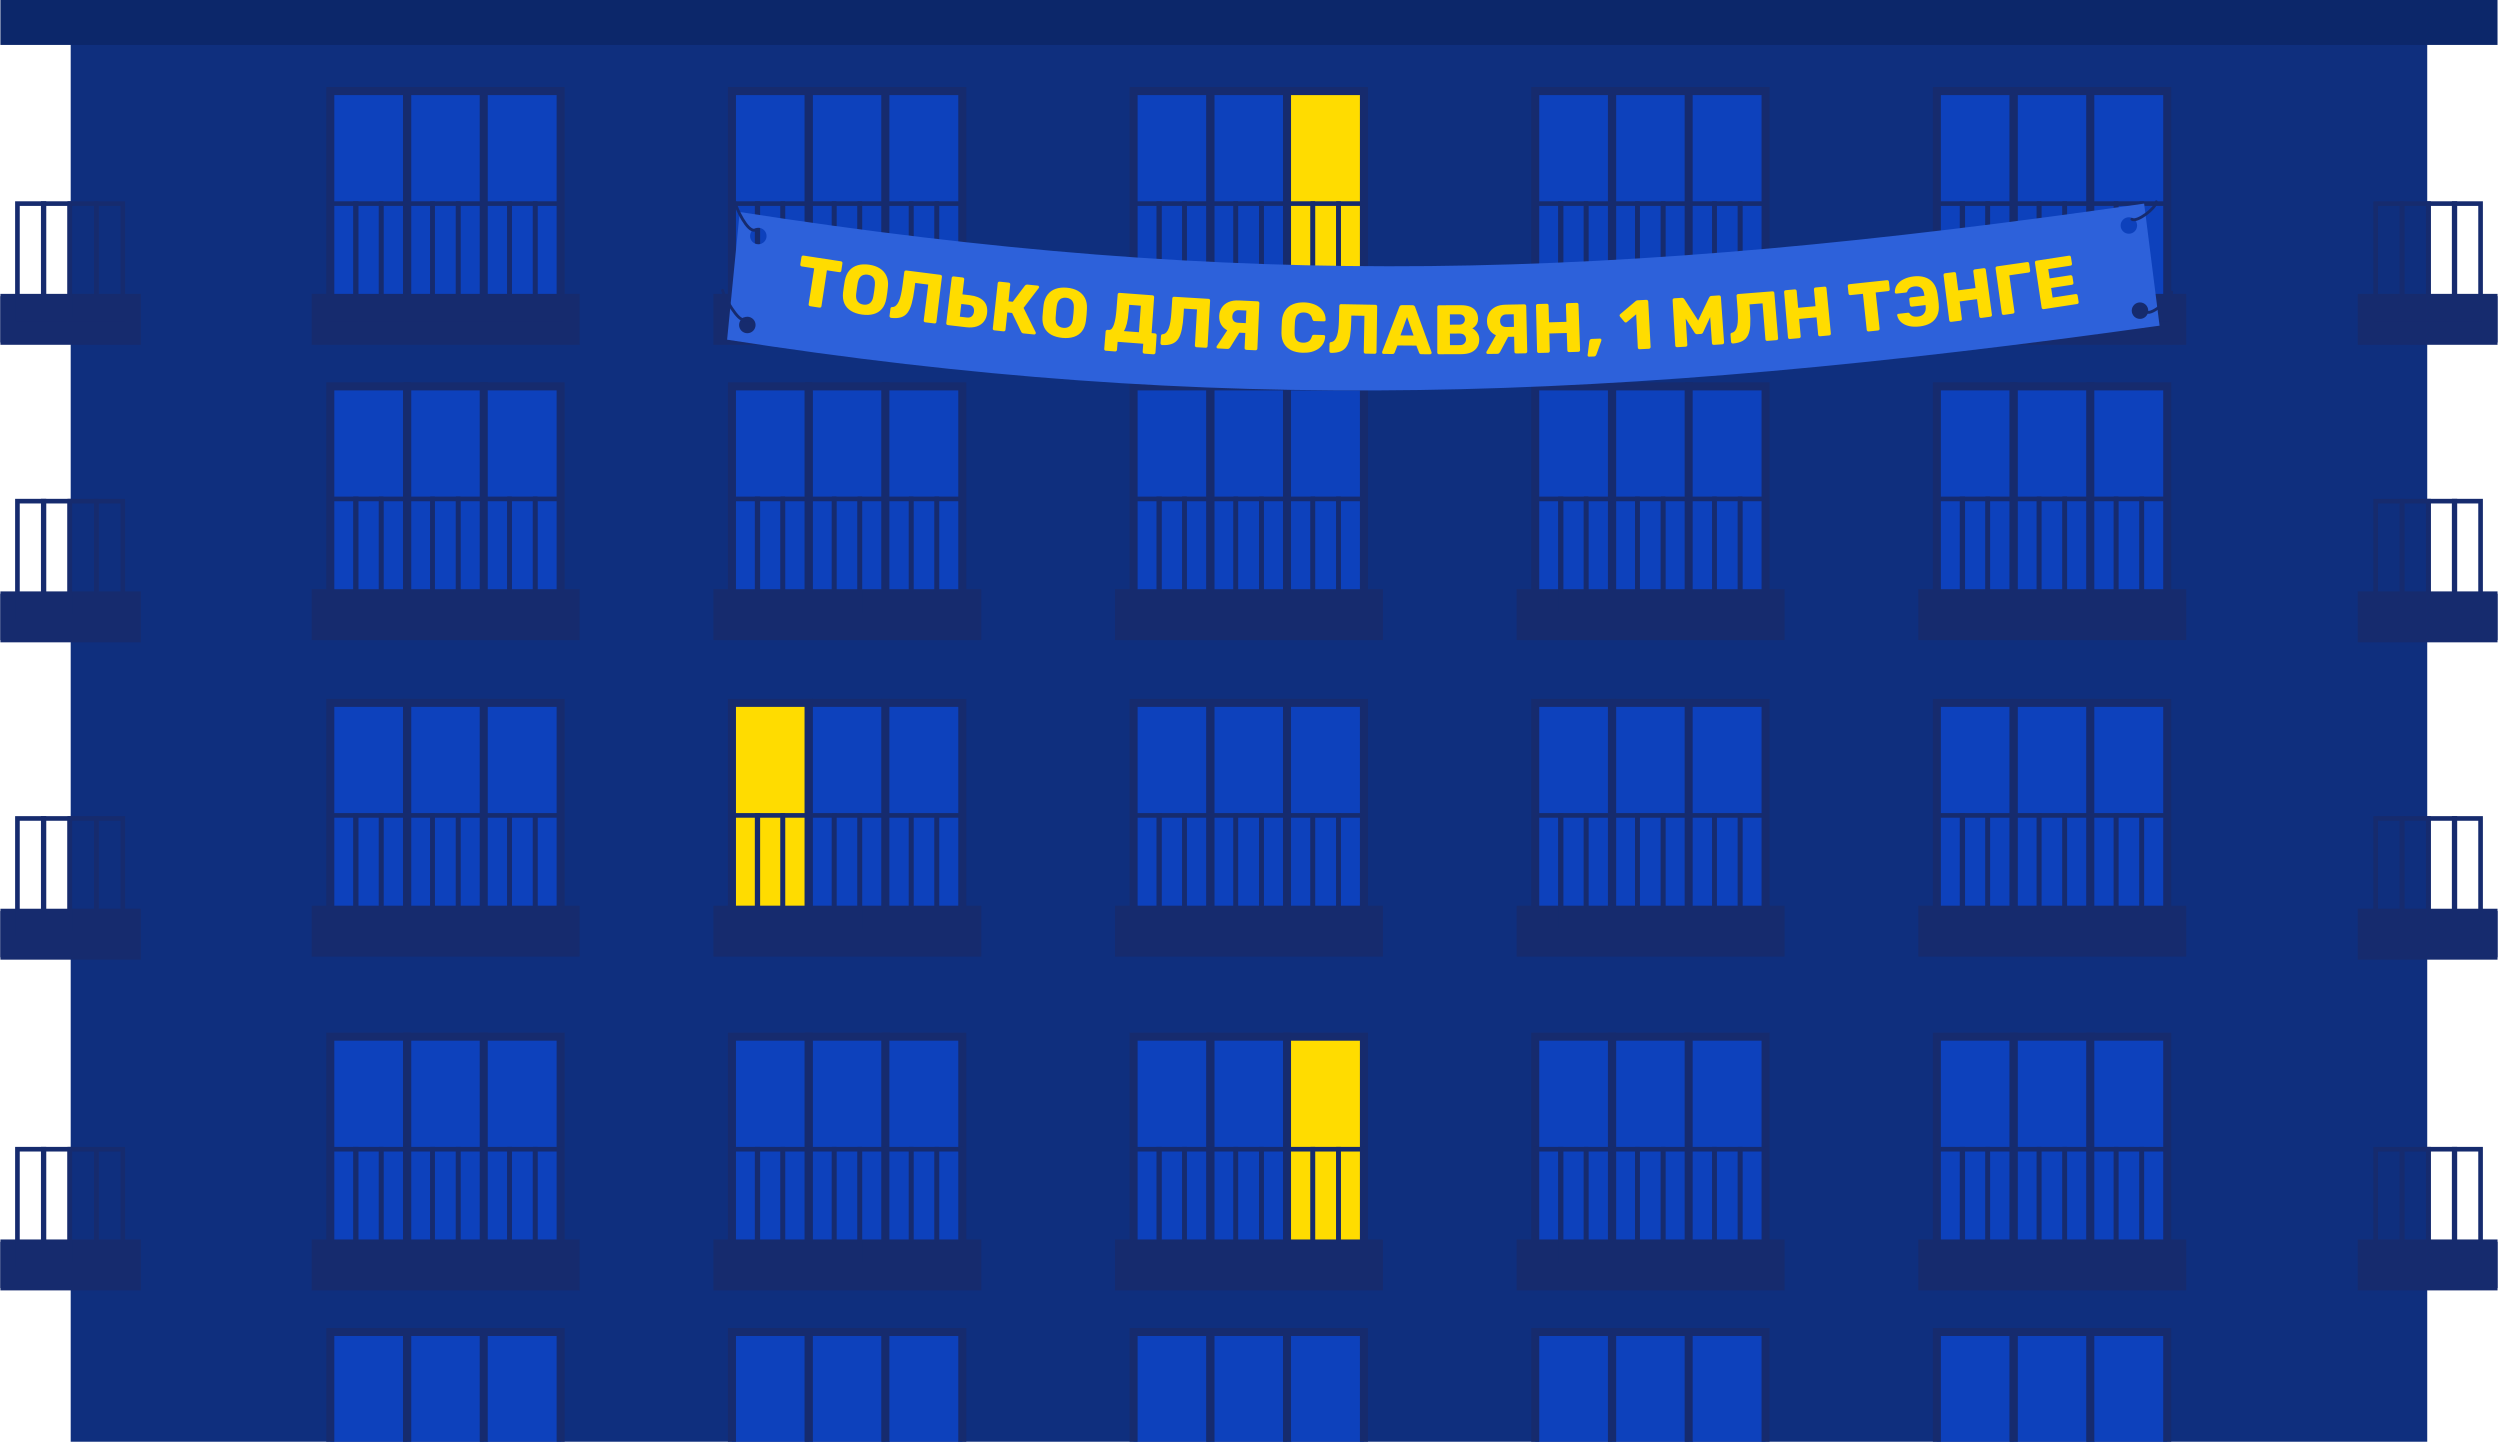 <svg width="867" height="500" viewBox="0 0 867 500" fill="none" xmlns="http://www.w3.org/2000/svg">
<g clip-path="url(#clip0_208_10066)">
<rect x="24.52" y="10.375" width="817.243" height="489.625" fill="#0F2F7E"/>
<rect x="0.142" y="-0.164" width="873.73" height="15.753" fill="#0C276A"/>
<rect x="0.142" y="102.721" width="47.893" height="16.056" fill="#162B6E" stroke="#162B6E" stroke-width="1.606"/>
<rect x="15.004" y="70.609" width="9.196" height="40.14" stroke="#162B6E" stroke-width="1.606"/>
<rect x="6.046" y="70.609" width="9.196" height="40.14" stroke="#162B6E" stroke-width="1.606"/>
<rect x="24.205" y="70.609" width="9.196" height="40.14" stroke="#162B6E" stroke-width="1.606"/>
<rect x="33.398" y="70.609" width="9.196" height="40.14" stroke="#162B6E" stroke-width="1.606"/>
<rect x="0.142" y="315.953" width="47.893" height="16.056" fill="#162B6E" stroke="#162B6E" stroke-width="1.606"/>
<rect x="15.004" y="283.84" width="9.196" height="40.14" stroke="#162B6E" stroke-width="1.606"/>
<rect x="6.046" y="283.84" width="9.196" height="40.14" stroke="#162B6E" stroke-width="1.606"/>
<rect x="24.205" y="283.84" width="9.196" height="40.14" stroke="#162B6E" stroke-width="1.606"/>
<rect x="33.398" y="283.84" width="9.196" height="40.14" stroke="#162B6E" stroke-width="1.606"/>
<rect width="47.672" height="16.056" transform="matrix(-1 0 0 1 866.142 102.721)" fill="#162B6E" stroke="#162B6E" stroke-width="1.606"/>
<rect width="9.153" height="40.14" transform="matrix(-1 0 0 1 851.349 70.609)" stroke="#162B6E" stroke-width="1.606"/>
<rect width="9.153" height="40.14" transform="matrix(-1 0 0 1 860.265 70.609)" stroke="#162B6E" stroke-width="1.606"/>
<rect width="9.153" height="40.14" transform="matrix(-1 0 0 1 842.19 70.609)" stroke="#162B6E" stroke-width="1.606"/>
<rect width="9.153" height="40.14" transform="matrix(-1 0 0 1 833.04 70.609)" stroke="#162B6E" stroke-width="1.606"/>
<rect width="47.672" height="16.056" transform="matrix(-1 0 0 1 866.142 315.953)" fill="#162B6E" stroke="#162B6E" stroke-width="1.606"/>
<rect width="9.153" height="40.14" transform="matrix(-1 0 0 1 851.349 283.84)" stroke="#162B6E" stroke-width="1.606"/>
<rect width="9.153" height="40.14" transform="matrix(-1 0 0 1 860.265 283.84)" stroke="#162B6E" stroke-width="1.606"/>
<rect width="9.153" height="40.14" transform="matrix(-1 0 0 1 842.19 283.84)" stroke="#162B6E" stroke-width="1.606"/>
<rect width="9.153" height="40.14" transform="matrix(-1 0 0 1 833.04 283.84)" stroke="#162B6E" stroke-width="1.606"/>
<rect x="0.142" y="205.91" width="47.893" height="16.056" fill="#162B6E" stroke="#162B6E" stroke-width="1.606"/>
<rect x="15.004" y="173.798" width="9.196" height="40.14" stroke="#162B6E" stroke-width="1.606"/>
<rect x="6.046" y="173.798" width="9.196" height="40.14" stroke="#162B6E" stroke-width="1.606"/>
<rect x="24.205" y="173.798" width="9.196" height="40.14" stroke="#162B6E" stroke-width="1.606"/>
<rect x="33.398" y="173.798" width="9.196" height="40.14" stroke="#162B6E" stroke-width="1.606"/>
<rect x="0.142" y="430.656" width="47.893" height="16.056" fill="#162B6E" stroke="#162B6E" stroke-width="1.606"/>
<rect x="15.004" y="398.544" width="9.196" height="40.14" stroke="#162B6E" stroke-width="1.606"/>
<rect x="6.046" y="398.544" width="9.196" height="40.14" stroke="#162B6E" stroke-width="1.606"/>
<rect x="24.205" y="398.544" width="9.196" height="40.14" stroke="#162B6E" stroke-width="1.606"/>
<rect x="33.398" y="398.544" width="9.196" height="40.14" stroke="#162B6E" stroke-width="1.606"/>
<rect width="47.672" height="16.056" transform="matrix(-1 0 0 1 866.142 205.91)" fill="#162B6E" stroke="#162B6E" stroke-width="1.606"/>
<rect width="9.153" height="40.14" transform="matrix(-1 0 0 1 851.349 173.798)" stroke="#162B6E" stroke-width="1.606"/>
<rect width="9.153" height="40.14" transform="matrix(-1 0 0 1 860.265 173.798)" stroke="#162B6E" stroke-width="1.606"/>
<rect width="9.153" height="40.14" transform="matrix(-1 0 0 1 842.19 173.798)" stroke="#162B6E" stroke-width="1.606"/>
<rect width="9.153" height="40.14" transform="matrix(-1 0 0 1 833.04 173.798)" stroke="#162B6E" stroke-width="1.606"/>
<rect width="47.672" height="16.056" transform="matrix(-1 0 0 1 866.142 430.656)" fill="#162B6E" stroke="#162B6E" stroke-width="1.606"/>
<rect width="9.153" height="40.14" transform="matrix(-1 0 0 1 851.349 398.544)" stroke="#162B6E" stroke-width="1.606"/>
<rect width="9.153" height="40.14" transform="matrix(-1 0 0 1 860.265 398.544)" stroke="#162B6E" stroke-width="1.606"/>
<rect width="9.153" height="40.14" transform="matrix(-1 0 0 1 842.19 398.544)" stroke="#162B6E" stroke-width="1.606"/>
<rect width="9.153" height="40.14" transform="matrix(-1 0 0 1 833.04 398.544)" stroke="#162B6E" stroke-width="1.606"/>
<rect x="114.548" y="31.584" width="26.605" height="78.051" fill="#0D41BC" stroke="#162B6E" stroke-width="2.787"/>
<rect x="141.224" y="31.584" width="26.675" height="78.051" fill="#0D41BC" stroke="#162B6E" stroke-width="2.787"/>
<rect x="167.757" y="31.584" width="26.675" height="78.051" fill="#0D41BC" stroke="#162B6E" stroke-width="2.787"/>
<rect x="108.906" y="102.721" width="91.312" height="16.056" fill="#162B6E" stroke="#162B6E" stroke-width="1.606"/>
<rect x="123.289" y="70.609" width="8.899" height="40.14" stroke="#162B6E" stroke-width="1.606"/>
<rect x="114.62" y="70.609" width="8.899" height="40.14" stroke="#162B6E" stroke-width="1.606"/>
<rect x="132.193" y="70.609" width="8.899" height="40.14" stroke="#162B6E" stroke-width="1.606"/>
<rect x="141.089" y="70.609" width="8.899" height="40.14" stroke="#162B6E" stroke-width="1.606"/>
<rect x="149.989" y="70.609" width="8.899" height="40.14" stroke="#162B6E" stroke-width="1.606"/>
<rect x="158.893" y="70.609" width="8.899" height="40.14" stroke="#162B6E" stroke-width="1.606"/>
<rect x="167.797" y="70.609" width="8.899" height="40.14" stroke="#162B6E" stroke-width="1.606"/>
<rect x="176.702" y="70.609" width="8.899" height="40.14" stroke="#162B6E" stroke-width="1.606"/>
<rect x="185.605" y="70.609" width="8.899" height="40.14" stroke="#162B6E" stroke-width="1.606"/>
<rect x="114.548" y="134" width="26.605" height="78.051" fill="#0D41BC" stroke="#162B6E" stroke-width="2.787"/>
<rect x="141.224" y="134" width="26.675" height="78.051" fill="#0D41BC" stroke="#162B6E" stroke-width="2.787"/>
<rect x="167.757" y="134" width="26.675" height="78.051" fill="#0D41BC" stroke="#162B6E" stroke-width="2.787"/>
<rect x="108.906" y="205.138" width="91.312" height="16.056" fill="#162B6E" stroke="#162B6E" stroke-width="1.606"/>
<rect x="123.289" y="173.026" width="8.899" height="40.14" stroke="#162B6E" stroke-width="1.606"/>
<rect x="114.62" y="173.026" width="8.899" height="40.14" stroke="#162B6E" stroke-width="1.606"/>
<rect x="132.193" y="173.026" width="8.899" height="40.14" stroke="#162B6E" stroke-width="1.606"/>
<rect x="141.089" y="173.026" width="8.899" height="40.14" stroke="#162B6E" stroke-width="1.606"/>
<rect x="149.989" y="173.025" width="8.899" height="40.14" stroke="#162B6E" stroke-width="1.606"/>
<rect x="158.893" y="173.025" width="8.899" height="40.14" stroke="#162B6E" stroke-width="1.606"/>
<rect x="167.797" y="173.025" width="8.899" height="40.14" stroke="#162B6E" stroke-width="1.606"/>
<rect x="176.702" y="173.025" width="8.899" height="40.14" stroke="#162B6E" stroke-width="1.606"/>
<rect x="185.605" y="173.025" width="8.899" height="40.14" stroke="#162B6E" stroke-width="1.606"/>
<rect x="114.548" y="243.754" width="26.605" height="78.051" fill="#0D41BC" stroke="#162B6E" stroke-width="2.787"/>
<rect x="141.224" y="243.754" width="26.675" height="78.051" fill="#0D41BC" stroke="#162B6E" stroke-width="2.787"/>
<rect x="167.757" y="243.754" width="26.675" height="78.051" fill="#0D41BC" stroke="#162B6E" stroke-width="2.787"/>
<rect x="108.906" y="314.892" width="91.312" height="16.056" fill="#162B6E" stroke="#162B6E" stroke-width="1.606"/>
<rect x="123.289" y="282.78" width="8.899" height="40.14" stroke="#162B6E" stroke-width="1.606"/>
<rect x="114.62" y="282.78" width="8.899" height="40.14" stroke="#162B6E" stroke-width="1.606"/>
<rect x="132.193" y="282.78" width="8.899" height="40.14" stroke="#162B6E" stroke-width="1.606"/>
<rect x="141.089" y="282.78" width="8.899" height="40.14" stroke="#162B6E" stroke-width="1.606"/>
<rect x="149.989" y="282.78" width="8.899" height="40.14" stroke="#162B6E" stroke-width="1.606"/>
<rect x="158.893" y="282.78" width="8.899" height="40.14" stroke="#162B6E" stroke-width="1.606"/>
<rect x="167.797" y="282.78" width="8.899" height="40.14" stroke="#162B6E" stroke-width="1.606"/>
<rect x="176.702" y="282.78" width="8.899" height="40.14" stroke="#162B6E" stroke-width="1.606"/>
<rect x="185.605" y="282.78" width="8.899" height="40.14" stroke="#162B6E" stroke-width="1.606"/>
<rect x="114.548" y="359.519" width="26.605" height="78.051" fill="#0D41BC" stroke="#162B6E" stroke-width="2.787"/>
<rect x="141.224" y="359.519" width="26.675" height="78.051" fill="#0D41BC" stroke="#162B6E" stroke-width="2.787"/>
<rect x="167.757" y="359.519" width="26.675" height="78.051" fill="#0D41BC" stroke="#162B6E" stroke-width="2.787"/>
<rect x="108.906" y="430.656" width="91.312" height="16.056" fill="#162B6E" stroke="#162B6E" stroke-width="1.606"/>
<rect x="123.289" y="398.544" width="8.899" height="40.14" stroke="#162B6E" stroke-width="1.606"/>
<rect x="114.62" y="398.544" width="8.899" height="40.14" stroke="#162B6E" stroke-width="1.606"/>
<rect x="132.193" y="398.544" width="8.899" height="40.14" stroke="#162B6E" stroke-width="1.606"/>
<rect x="141.089" y="398.544" width="8.899" height="40.14" stroke="#162B6E" stroke-width="1.606"/>
<rect x="149.989" y="398.544" width="8.899" height="40.14" stroke="#162B6E" stroke-width="1.606"/>
<rect x="158.893" y="398.544" width="8.899" height="40.14" stroke="#162B6E" stroke-width="1.606"/>
<rect x="167.797" y="398.544" width="8.899" height="40.14" stroke="#162B6E" stroke-width="1.606"/>
<rect x="176.702" y="398.544" width="8.899" height="40.14" stroke="#162B6E" stroke-width="1.606"/>
<rect x="185.605" y="398.544" width="8.899" height="40.14" stroke="#162B6E" stroke-width="1.606"/>
<rect x="114.548" y="461.935" width="26.605" height="78.051" fill="#0D41BC" stroke="#162B6E" stroke-width="2.787"/>
<rect x="141.224" y="461.935" width="26.675" height="78.051" fill="#0D41BC" stroke="#162B6E" stroke-width="2.787"/>
<rect x="167.757" y="461.935" width="26.675" height="78.051" fill="#0D41BC" stroke="#162B6E" stroke-width="2.787"/>
<rect x="253.838" y="31.584" width="26.605" height="78.051" fill="#0D41BC" stroke="#162B6E" stroke-width="2.787"/>
<rect x="280.514" y="31.584" width="26.675" height="78.051" fill="#0D41BC" stroke="#162B6E" stroke-width="2.787"/>
<rect x="307.047" y="31.584" width="26.675" height="78.051" fill="#0D41BC" stroke="#162B6E" stroke-width="2.787"/>
<rect x="248.196" y="102.721" width="91.312" height="16.056" fill="#162B6E" stroke="#162B6E" stroke-width="1.606"/>
<rect x="262.579" y="70.609" width="8.899" height="40.14" stroke="#162B6E" stroke-width="1.606"/>
<rect x="253.91" y="70.609" width="8.899" height="40.14" stroke="#162B6E" stroke-width="1.606"/>
<rect x="271.483" y="70.609" width="8.899" height="40.14" stroke="#162B6E" stroke-width="1.606"/>
<rect x="280.379" y="70.609" width="8.899" height="40.14" stroke="#162B6E" stroke-width="1.606"/>
<rect x="289.279" y="70.609" width="8.899" height="40.14" stroke="#162B6E" stroke-width="1.606"/>
<rect x="298.183" y="70.609" width="8.899" height="40.14" stroke="#162B6E" stroke-width="1.606"/>
<rect x="307.087" y="70.609" width="8.899" height="40.14" stroke="#162B6E" stroke-width="1.606"/>
<rect x="315.992" y="70.609" width="8.899" height="40.14" stroke="#162B6E" stroke-width="1.606"/>
<rect x="324.895" y="70.609" width="8.899" height="40.14" stroke="#162B6E" stroke-width="1.606"/>
<rect x="253.838" y="134" width="26.605" height="78.051" fill="#0D41BC" stroke="#162B6E" stroke-width="2.787"/>
<rect x="280.514" y="134" width="26.675" height="78.051" fill="#0D41BC" stroke="#162B6E" stroke-width="2.787"/>
<rect x="307.047" y="134" width="26.675" height="78.051" fill="#0D41BC" stroke="#162B6E" stroke-width="2.787"/>
<rect x="248.196" y="205.138" width="91.312" height="16.056" fill="#162B6E" stroke="#162B6E" stroke-width="1.606"/>
<rect x="262.579" y="173.026" width="8.899" height="40.14" stroke="#162B6E" stroke-width="1.606"/>
<rect x="253.91" y="173.026" width="8.899" height="40.14" stroke="#162B6E" stroke-width="1.606"/>
<rect x="271.483" y="173.026" width="8.899" height="40.14" stroke="#162B6E" stroke-width="1.606"/>
<rect x="280.379" y="173.026" width="8.899" height="40.14" stroke="#162B6E" stroke-width="1.606"/>
<rect x="289.279" y="173.025" width="8.899" height="40.14" stroke="#162B6E" stroke-width="1.606"/>
<rect x="298.183" y="173.025" width="8.899" height="40.14" stroke="#162B6E" stroke-width="1.606"/>
<rect x="307.087" y="173.025" width="8.899" height="40.14" stroke="#162B6E" stroke-width="1.606"/>
<rect x="315.992" y="173.025" width="8.899" height="40.14" stroke="#162B6E" stroke-width="1.606"/>
<rect x="324.895" y="173.025" width="8.899" height="40.14" stroke="#162B6E" stroke-width="1.606"/>
<rect x="253.838" y="243.754" width="26.605" height="78.051" fill="#FFDC00" stroke="#162B6E" stroke-width="2.787"/>
<rect x="280.514" y="243.754" width="26.675" height="78.051" fill="#0D41BC" stroke="#162B6E" stroke-width="2.787"/>
<rect x="307.047" y="243.754" width="26.675" height="78.051" fill="#0D41BC" stroke="#162B6E" stroke-width="2.787"/>
<rect x="248.196" y="314.892" width="91.312" height="16.056" fill="#162B6E" stroke="#162B6E" stroke-width="1.606"/>
<rect x="262.579" y="282.78" width="8.899" height="40.14" stroke="#162B6E" stroke-width="1.606"/>
<rect x="253.91" y="282.78" width="8.899" height="40.14" stroke="#162B6E" stroke-width="1.606"/>
<rect x="271.483" y="282.78" width="8.899" height="40.14" stroke="#162B6E" stroke-width="1.606"/>
<rect x="280.379" y="282.78" width="8.899" height="40.14" stroke="#162B6E" stroke-width="1.606"/>
<rect x="289.279" y="282.78" width="8.899" height="40.14" stroke="#162B6E" stroke-width="1.606"/>
<rect x="298.183" y="282.78" width="8.899" height="40.14" stroke="#162B6E" stroke-width="1.606"/>
<rect x="307.087" y="282.78" width="8.899" height="40.14" stroke="#162B6E" stroke-width="1.606"/>
<rect x="315.992" y="282.78" width="8.899" height="40.14" stroke="#162B6E" stroke-width="1.606"/>
<rect x="324.895" y="282.78" width="8.899" height="40.14" stroke="#162B6E" stroke-width="1.606"/>
<rect x="253.838" y="359.519" width="26.605" height="78.051" fill="#0D41BC" stroke="#162B6E" stroke-width="2.787"/>
<rect x="280.514" y="359.519" width="26.675" height="78.051" fill="#0D41BC" stroke="#162B6E" stroke-width="2.787"/>
<rect x="307.047" y="359.519" width="26.675" height="78.051" fill="#0D41BC" stroke="#162B6E" stroke-width="2.787"/>
<rect x="248.196" y="430.656" width="91.312" height="16.056" fill="#162B6E" stroke="#162B6E" stroke-width="1.606"/>
<rect x="262.579" y="398.544" width="8.899" height="40.14" stroke="#162B6E" stroke-width="1.606"/>
<rect x="253.91" y="398.544" width="8.899" height="40.14" stroke="#162B6E" stroke-width="1.606"/>
<rect x="271.483" y="398.544" width="8.899" height="40.14" stroke="#162B6E" stroke-width="1.606"/>
<rect x="280.379" y="398.544" width="8.899" height="40.14" stroke="#162B6E" stroke-width="1.606"/>
<rect x="289.279" y="398.544" width="8.899" height="40.14" stroke="#162B6E" stroke-width="1.606"/>
<rect x="298.183" y="398.544" width="8.899" height="40.14" stroke="#162B6E" stroke-width="1.606"/>
<rect x="307.087" y="398.544" width="8.899" height="40.14" stroke="#162B6E" stroke-width="1.606"/>
<rect x="315.992" y="398.544" width="8.899" height="40.14" stroke="#162B6E" stroke-width="1.606"/>
<rect x="324.895" y="398.544" width="8.899" height="40.14" stroke="#162B6E" stroke-width="1.606"/>
<rect x="253.838" y="461.935" width="26.605" height="78.051" fill="#0D41BC" stroke="#162B6E" stroke-width="2.787"/>
<rect x="280.514" y="461.935" width="26.675" height="78.051" fill="#0D41BC" stroke="#162B6E" stroke-width="2.787"/>
<rect x="307.047" y="461.935" width="26.675" height="78.051" fill="#0D41BC" stroke="#162B6E" stroke-width="2.787"/>
<rect x="393.128" y="31.584" width="26.605" height="78.051" fill="#0D41BC" stroke="#162B6E" stroke-width="2.787"/>
<rect x="419.804" y="31.584" width="26.675" height="78.051" fill="#0D41BC" stroke="#162B6E" stroke-width="2.787"/>
<rect x="446.337" y="31.584" width="26.675" height="78.051" fill="#FFDC00" stroke="#162B6E" stroke-width="2.787"/>
<rect x="387.486" y="102.721" width="91.312" height="16.056" fill="#162B6E" stroke="#162B6E" stroke-width="1.606"/>
<rect x="401.869" y="70.609" width="8.899" height="40.14" stroke="#162B6E" stroke-width="1.606"/>
<rect x="393.2" y="70.609" width="8.899" height="40.14" stroke="#162B6E" stroke-width="1.606"/>
<rect x="410.773" y="70.609" width="8.899" height="40.14" stroke="#162B6E" stroke-width="1.606"/>
<rect x="419.669" y="70.609" width="8.899" height="40.14" stroke="#162B6E" stroke-width="1.606"/>
<rect x="428.569" y="70.609" width="8.899" height="40.14" stroke="#162B6E" stroke-width="1.606"/>
<rect x="437.473" y="70.609" width="8.899" height="40.14" stroke="#162B6E" stroke-width="1.606"/>
<rect x="446.377" y="70.609" width="8.899" height="40.14" stroke="#162B6E" stroke-width="1.606"/>
<rect x="455.282" y="70.609" width="8.899" height="40.14" stroke="#162B6E" stroke-width="1.606"/>
<rect x="464.185" y="70.609" width="8.899" height="40.14" stroke="#162B6E" stroke-width="1.606"/>
<rect x="393.128" y="134" width="26.605" height="78.051" fill="#0D41BC" stroke="#162B6E" stroke-width="2.787"/>
<rect x="419.804" y="134" width="26.675" height="78.051" fill="#0D41BC" stroke="#162B6E" stroke-width="2.787"/>
<rect x="446.337" y="134" width="26.675" height="78.051" fill="#0D41BC" stroke="#162B6E" stroke-width="2.787"/>
<rect x="387.486" y="205.138" width="91.312" height="16.056" fill="#162B6E" stroke="#162B6E" stroke-width="1.606"/>
<rect x="401.869" y="173.026" width="8.899" height="40.14" stroke="#162B6E" stroke-width="1.606"/>
<rect x="393.2" y="173.026" width="8.899" height="40.14" stroke="#162B6E" stroke-width="1.606"/>
<rect x="410.773" y="173.026" width="8.899" height="40.14" stroke="#162B6E" stroke-width="1.606"/>
<rect x="419.669" y="173.026" width="8.899" height="40.14" stroke="#162B6E" stroke-width="1.606"/>
<rect x="428.569" y="173.025" width="8.899" height="40.14" stroke="#162B6E" stroke-width="1.606"/>
<rect x="437.473" y="173.025" width="8.899" height="40.14" stroke="#162B6E" stroke-width="1.606"/>
<rect x="446.377" y="173.025" width="8.899" height="40.14" stroke="#162B6E" stroke-width="1.606"/>
<rect x="455.282" y="173.025" width="8.899" height="40.14" stroke="#162B6E" stroke-width="1.606"/>
<rect x="464.185" y="173.025" width="8.899" height="40.14" stroke="#162B6E" stroke-width="1.606"/>
<rect x="393.128" y="243.754" width="26.605" height="78.051" fill="#0D41BC" stroke="#162B6E" stroke-width="2.787"/>
<rect x="419.804" y="243.754" width="26.675" height="78.051" fill="#0D41BC" stroke="#162B6E" stroke-width="2.787"/>
<rect x="446.337" y="243.754" width="26.675" height="78.051" fill="#0D41BC" stroke="#162B6E" stroke-width="2.787"/>
<rect x="387.486" y="314.892" width="91.312" height="16.056" fill="#162B6E" stroke="#162B6E" stroke-width="1.606"/>
<rect x="401.869" y="282.78" width="8.899" height="40.14" stroke="#162B6E" stroke-width="1.606"/>
<rect x="393.2" y="282.78" width="8.899" height="40.14" stroke="#162B6E" stroke-width="1.606"/>
<rect x="410.773" y="282.78" width="8.899" height="40.14" stroke="#162B6E" stroke-width="1.606"/>
<rect x="419.669" y="282.78" width="8.899" height="40.14" stroke="#162B6E" stroke-width="1.606"/>
<rect x="428.569" y="282.78" width="8.899" height="40.14" stroke="#162B6E" stroke-width="1.606"/>
<rect x="437.473" y="282.78" width="8.899" height="40.14" stroke="#162B6E" stroke-width="1.606"/>
<rect x="446.377" y="282.78" width="8.899" height="40.14" stroke="#162B6E" stroke-width="1.606"/>
<rect x="455.282" y="282.78" width="8.899" height="40.14" stroke="#162B6E" stroke-width="1.606"/>
<rect x="464.185" y="282.78" width="8.899" height="40.14" stroke="#162B6E" stroke-width="1.606"/>
<rect x="393.128" y="359.519" width="26.605" height="78.051" fill="#0D41BC" stroke="#162B6E" stroke-width="2.787"/>
<rect x="419.804" y="359.519" width="26.675" height="78.051" fill="#0D41BC" stroke="#162B6E" stroke-width="2.787"/>
<rect x="446.337" y="359.519" width="26.675" height="78.051" fill="#FFDC00" stroke="#162B6E" stroke-width="2.787"/>
<rect x="387.486" y="430.656" width="91.312" height="16.056" fill="#162B6E" stroke="#162B6E" stroke-width="1.606"/>
<rect x="401.869" y="398.544" width="8.899" height="40.14" stroke="#162B6E" stroke-width="1.606"/>
<rect x="393.2" y="398.544" width="8.899" height="40.14" stroke="#162B6E" stroke-width="1.606"/>
<rect x="410.773" y="398.544" width="8.899" height="40.14" stroke="#162B6E" stroke-width="1.606"/>
<rect x="419.669" y="398.544" width="8.899" height="40.14" stroke="#162B6E" stroke-width="1.606"/>
<rect x="428.569" y="398.544" width="8.899" height="40.14" stroke="#162B6E" stroke-width="1.606"/>
<rect x="437.473" y="398.544" width="8.899" height="40.14" stroke="#162B6E" stroke-width="1.606"/>
<rect x="446.377" y="398.544" width="8.899" height="40.14" stroke="#162B6E" stroke-width="1.606"/>
<rect x="455.282" y="398.544" width="8.899" height="40.14" stroke="#162B6E" stroke-width="1.606"/>
<rect x="464.185" y="398.544" width="8.899" height="40.14" stroke="#162B6E" stroke-width="1.606"/>
<rect x="393.128" y="461.935" width="26.605" height="78.051" fill="#0D41BC" stroke="#162B6E" stroke-width="2.787"/>
<rect x="419.804" y="461.935" width="26.675" height="78.051" fill="#0D41BC" stroke="#162B6E" stroke-width="2.787"/>
<rect x="446.337" y="461.935" width="26.675" height="78.051" fill="#0D41BC" stroke="#162B6E" stroke-width="2.787"/>
<rect x="532.418" y="31.584" width="26.605" height="78.051" fill="#0D41BC" stroke="#162B6E" stroke-width="2.787"/>
<rect x="559.094" y="31.584" width="26.675" height="78.051" fill="#0D41BC" stroke="#162B6E" stroke-width="2.787"/>
<rect x="585.627" y="31.584" width="26.675" height="78.051" fill="#0D41BC" stroke="#162B6E" stroke-width="2.787"/>
<rect x="526.776" y="102.721" width="91.312" height="16.056" fill="#162B6E" stroke="#162B6E" stroke-width="1.606"/>
<rect x="541.159" y="70.609" width="8.899" height="40.14" stroke="#162B6E" stroke-width="1.606"/>
<rect x="532.49" y="70.609" width="8.899" height="40.14" stroke="#162B6E" stroke-width="1.606"/>
<rect x="550.063" y="70.609" width="8.899" height="40.14" stroke="#162B6E" stroke-width="1.606"/>
<rect x="558.959" y="70.609" width="8.899" height="40.14" stroke="#162B6E" stroke-width="1.606"/>
<rect x="567.859" y="70.609" width="8.899" height="40.14" stroke="#162B6E" stroke-width="1.606"/>
<rect x="576.763" y="70.609" width="8.899" height="40.14" stroke="#162B6E" stroke-width="1.606"/>
<rect x="585.667" y="70.609" width="8.899" height="40.14" stroke="#162B6E" stroke-width="1.606"/>
<rect x="594.572" y="70.609" width="8.899" height="40.14" stroke="#162B6E" stroke-width="1.606"/>
<rect x="603.475" y="70.609" width="8.899" height="40.14" stroke="#162B6E" stroke-width="1.606"/>
<rect x="532.418" y="134" width="26.605" height="78.051" fill="#0D41BC" stroke="#162B6E" stroke-width="2.787"/>
<rect x="559.094" y="134" width="26.675" height="78.051" fill="#0D41BC" stroke="#162B6E" stroke-width="2.787"/>
<rect x="585.627" y="134" width="26.675" height="78.051" fill="#0D41BC" stroke="#162B6E" stroke-width="2.787"/>
<rect x="526.776" y="205.138" width="91.312" height="16.056" fill="#162B6E" stroke="#162B6E" stroke-width="1.606"/>
<rect x="541.159" y="173.026" width="8.899" height="40.14" stroke="#162B6E" stroke-width="1.606"/>
<rect x="532.49" y="173.026" width="8.899" height="40.14" stroke="#162B6E" stroke-width="1.606"/>
<rect x="550.063" y="173.026" width="8.899" height="40.14" stroke="#162B6E" stroke-width="1.606"/>
<rect x="558.959" y="173.026" width="8.899" height="40.14" stroke="#162B6E" stroke-width="1.606"/>
<rect x="567.859" y="173.025" width="8.899" height="40.14" stroke="#162B6E" stroke-width="1.606"/>
<rect x="576.763" y="173.025" width="8.899" height="40.14" stroke="#162B6E" stroke-width="1.606"/>
<rect x="585.667" y="173.025" width="8.899" height="40.14" stroke="#162B6E" stroke-width="1.606"/>
<rect x="594.572" y="173.025" width="8.899" height="40.14" stroke="#162B6E" stroke-width="1.606"/>
<rect x="603.475" y="173.025" width="8.899" height="40.14" stroke="#162B6E" stroke-width="1.606"/>
<rect x="532.418" y="243.754" width="26.605" height="78.051" fill="#0D41BC" stroke="#162B6E" stroke-width="2.787"/>
<rect x="559.094" y="243.754" width="26.675" height="78.051" fill="#0D41BC" stroke="#162B6E" stroke-width="2.787"/>
<rect x="585.627" y="243.754" width="26.675" height="78.051" fill="#0D41BC" stroke="#162B6E" stroke-width="2.787"/>
<rect x="526.776" y="314.892" width="91.312" height="16.056" fill="#162B6E" stroke="#162B6E" stroke-width="1.606"/>
<rect x="541.159" y="282.78" width="8.899" height="40.14" stroke="#162B6E" stroke-width="1.606"/>
<rect x="532.49" y="282.78" width="8.899" height="40.14" stroke="#162B6E" stroke-width="1.606"/>
<rect x="550.063" y="282.78" width="8.899" height="40.14" stroke="#162B6E" stroke-width="1.606"/>
<rect x="558.959" y="282.78" width="8.899" height="40.14" stroke="#162B6E" stroke-width="1.606"/>
<rect x="567.859" y="282.78" width="8.899" height="40.14" stroke="#162B6E" stroke-width="1.606"/>
<rect x="576.763" y="282.78" width="8.899" height="40.14" stroke="#162B6E" stroke-width="1.606"/>
<rect x="585.667" y="282.78" width="8.899" height="40.14" stroke="#162B6E" stroke-width="1.606"/>
<rect x="594.572" y="282.78" width="8.899" height="40.14" stroke="#162B6E" stroke-width="1.606"/>
<rect x="603.475" y="282.78" width="8.899" height="40.14" stroke="#162B6E" stroke-width="1.606"/>
<rect x="532.418" y="359.519" width="26.605" height="78.051" fill="#0D41BC" stroke="#162B6E" stroke-width="2.787"/>
<rect x="559.094" y="359.519" width="26.675" height="78.051" fill="#0D41BC" stroke="#162B6E" stroke-width="2.787"/>
<rect x="585.627" y="359.519" width="26.675" height="78.051" fill="#0D41BC" stroke="#162B6E" stroke-width="2.787"/>
<rect x="526.776" y="430.656" width="91.312" height="16.056" fill="#162B6E" stroke="#162B6E" stroke-width="1.606"/>
<rect x="541.159" y="398.544" width="8.899" height="40.14" stroke="#162B6E" stroke-width="1.606"/>
<rect x="532.49" y="398.544" width="8.899" height="40.14" stroke="#162B6E" stroke-width="1.606"/>
<rect x="550.063" y="398.544" width="8.899" height="40.14" stroke="#162B6E" stroke-width="1.606"/>
<rect x="558.959" y="398.544" width="8.899" height="40.14" stroke="#162B6E" stroke-width="1.606"/>
<rect x="567.859" y="398.544" width="8.899" height="40.14" stroke="#162B6E" stroke-width="1.606"/>
<rect x="576.763" y="398.544" width="8.899" height="40.14" stroke="#162B6E" stroke-width="1.606"/>
<rect x="585.667" y="398.544" width="8.899" height="40.14" stroke="#162B6E" stroke-width="1.606"/>
<rect x="594.572" y="398.544" width="8.899" height="40.14" stroke="#162B6E" stroke-width="1.606"/>
<rect x="603.475" y="398.544" width="8.899" height="40.14" stroke="#162B6E" stroke-width="1.606"/>
<rect x="532.418" y="461.935" width="26.605" height="78.051" fill="#0D41BC" stroke="#162B6E" stroke-width="2.787"/>
<rect x="559.094" y="461.935" width="26.675" height="78.051" fill="#0D41BC" stroke="#162B6E" stroke-width="2.787"/>
<rect x="585.627" y="461.935" width="26.675" height="78.051" fill="#0D41BC" stroke="#162B6E" stroke-width="2.787"/>
<rect x="671.708" y="31.584" width="26.605" height="78.051" fill="#0D41BC" stroke="#162B6E" stroke-width="2.787"/>
<rect x="698.384" y="31.584" width="26.675" height="78.051" fill="#0D41BC" stroke="#162B6E" stroke-width="2.787"/>
<rect x="724.917" y="31.584" width="26.675" height="78.051" fill="#0D41BC" stroke="#162B6E" stroke-width="2.787"/>
<rect x="666.066" y="102.721" width="91.312" height="16.056" fill="#162B6E" stroke="#162B6E" stroke-width="1.606"/>
<rect x="680.449" y="70.609" width="8.899" height="40.14" stroke="#162B6E" stroke-width="1.606"/>
<rect x="671.78" y="70.609" width="8.899" height="40.14" stroke="#162B6E" stroke-width="1.606"/>
<rect x="689.353" y="70.609" width="8.899" height="40.14" stroke="#162B6E" stroke-width="1.606"/>
<rect x="698.25" y="70.609" width="8.899" height="40.14" stroke="#162B6E" stroke-width="1.606"/>
<rect x="707.149" y="70.609" width="8.899" height="40.14" stroke="#162B6E" stroke-width="1.606"/>
<rect x="716.053" y="70.609" width="8.899" height="40.14" stroke="#162B6E" stroke-width="1.606"/>
<rect x="724.958" y="70.609" width="8.899" height="40.14" stroke="#162B6E" stroke-width="1.606"/>
<rect x="733.862" y="70.609" width="8.899" height="40.14" stroke="#162B6E" stroke-width="1.606"/>
<rect x="742.765" y="70.609" width="8.899" height="40.14" stroke="#162B6E" stroke-width="1.606"/>
<rect x="671.708" y="134" width="26.605" height="78.051" fill="#0D41BC" stroke="#162B6E" stroke-width="2.787"/>
<rect x="698.384" y="134" width="26.675" height="78.051" fill="#0D41BC" stroke="#162B6E" stroke-width="2.787"/>
<rect x="724.917" y="134" width="26.675" height="78.051" fill="#0D41BC" stroke="#162B6E" stroke-width="2.787"/>
<rect x="666.066" y="205.138" width="91.312" height="16.056" fill="#162B6E" stroke="#162B6E" stroke-width="1.606"/>
<rect x="680.449" y="173.026" width="8.899" height="40.14" stroke="#162B6E" stroke-width="1.606"/>
<rect x="671.78" y="173.026" width="8.899" height="40.14" stroke="#162B6E" stroke-width="1.606"/>
<rect x="689.353" y="173.026" width="8.899" height="40.14" stroke="#162B6E" stroke-width="1.606"/>
<rect x="698.25" y="173.026" width="8.899" height="40.14" stroke="#162B6E" stroke-width="1.606"/>
<rect x="707.149" y="173.025" width="8.899" height="40.14" stroke="#162B6E" stroke-width="1.606"/>
<rect x="716.053" y="173.025" width="8.899" height="40.14" stroke="#162B6E" stroke-width="1.606"/>
<rect x="724.958" y="173.025" width="8.899" height="40.14" stroke="#162B6E" stroke-width="1.606"/>
<rect x="733.862" y="173.025" width="8.899" height="40.14" stroke="#162B6E" stroke-width="1.606"/>
<rect x="742.765" y="173.025" width="8.899" height="40.14" stroke="#162B6E" stroke-width="1.606"/>
<rect x="671.708" y="243.754" width="26.605" height="78.051" fill="#0D41BC" stroke="#162B6E" stroke-width="2.787"/>
<rect x="698.384" y="243.754" width="26.675" height="78.051" fill="#0D41BC" stroke="#162B6E" stroke-width="2.787"/>
<rect x="724.917" y="243.754" width="26.675" height="78.051" fill="#0D41BC" stroke="#162B6E" stroke-width="2.787"/>
<rect x="666.066" y="314.892" width="91.312" height="16.056" fill="#162B6E" stroke="#162B6E" stroke-width="1.606"/>
<rect x="680.449" y="282.78" width="8.899" height="40.14" stroke="#162B6E" stroke-width="1.606"/>
<rect x="671.78" y="282.78" width="8.899" height="40.14" stroke="#162B6E" stroke-width="1.606"/>
<rect x="689.353" y="282.78" width="8.899" height="40.14" stroke="#162B6E" stroke-width="1.606"/>
<rect x="698.25" y="282.78" width="8.899" height="40.14" stroke="#162B6E" stroke-width="1.606"/>
<rect x="707.149" y="282.78" width="8.899" height="40.14" stroke="#162B6E" stroke-width="1.606"/>
<rect x="716.053" y="282.78" width="8.899" height="40.14" stroke="#162B6E" stroke-width="1.606"/>
<rect x="724.958" y="282.78" width="8.899" height="40.14" stroke="#162B6E" stroke-width="1.606"/>
<rect x="733.862" y="282.78" width="8.899" height="40.14" stroke="#162B6E" stroke-width="1.606"/>
<rect x="742.765" y="282.78" width="8.899" height="40.14" stroke="#162B6E" stroke-width="1.606"/>
<rect x="671.708" y="359.519" width="26.605" height="78.051" fill="#0D41BC" stroke="#162B6E" stroke-width="2.787"/>
<rect x="698.384" y="359.519" width="26.675" height="78.051" fill="#0D41BC" stroke="#162B6E" stroke-width="2.787"/>
<rect x="724.917" y="359.519" width="26.675" height="78.051" fill="#0D41BC" stroke="#162B6E" stroke-width="2.787"/>
<rect x="666.066" y="430.656" width="91.312" height="16.056" fill="#162B6E" stroke="#162B6E" stroke-width="1.606"/>
<rect x="680.449" y="398.544" width="8.899" height="40.14" stroke="#162B6E" stroke-width="1.606"/>
<rect x="671.78" y="398.544" width="8.899" height="40.14" stroke="#162B6E" stroke-width="1.606"/>
<rect x="689.353" y="398.544" width="8.899" height="40.14" stroke="#162B6E" stroke-width="1.606"/>
<rect x="698.25" y="398.544" width="8.899" height="40.14" stroke="#162B6E" stroke-width="1.606"/>
<rect x="707.149" y="398.544" width="8.899" height="40.14" stroke="#162B6E" stroke-width="1.606"/>
<rect x="716.053" y="398.544" width="8.899" height="40.14" stroke="#162B6E" stroke-width="1.606"/>
<rect x="724.958" y="398.544" width="8.899" height="40.14" stroke="#162B6E" stroke-width="1.606"/>
<rect x="733.862" y="398.544" width="8.899" height="40.14" stroke="#162B6E" stroke-width="1.606"/>
<rect x="742.765" y="398.544" width="8.899" height="40.14" stroke="#162B6E" stroke-width="1.606"/>
<rect x="671.708" y="461.935" width="26.605" height="78.051" fill="#0D41BC" stroke="#162B6E" stroke-width="2.787"/>
<rect x="698.384" y="461.935" width="26.675" height="78.051" fill="#0D41BC" stroke="#162B6E" stroke-width="2.787"/>
<rect x="724.917" y="461.935" width="26.675" height="78.051" fill="#0D41BC" stroke="#162B6E" stroke-width="2.787"/>
<path fill-rule="evenodd" clip-rule="evenodd" d="M743.589 70.609C557.722 97.37 431.094 100.65 256.539 73.528L252.161 117.805C420.511 144.08 557.722 139.701 748.941 112.94L743.589 70.609ZM741.15 78.204C741.15 79.784 739.87 81.064 738.291 81.064C736.711 81.064 735.431 79.784 735.431 78.204C735.431 76.625 736.711 75.345 738.291 75.345C739.87 75.345 741.15 76.625 741.15 78.204ZM265.845 81.855C265.845 83.434 264.564 84.714 262.985 84.714C261.406 84.714 260.125 83.434 260.125 81.855C260.125 80.275 261.406 78.995 262.985 78.995C264.564 78.995 265.845 80.275 265.845 81.855ZM259.172 115.564C260.751 115.564 262.032 114.284 262.032 112.704C262.032 111.125 260.751 109.845 259.172 109.845C257.593 109.845 256.313 111.125 256.313 112.704C256.313 114.284 257.593 115.564 259.172 115.564ZM745.006 107.736C745.006 109.315 743.726 110.595 742.146 110.595C740.567 110.595 739.287 109.315 739.287 107.736C739.287 106.157 740.567 104.876 742.146 104.876C743.726 104.876 745.006 106.157 745.006 107.736Z" fill="#2D61DA"/>
<path d="M739.345 76.049C741.07 77.208 747.794 72.162 747.794 69.976M744.49 108.187C746.216 109.345 753.146 103.492 753.146 101.305M261.857 79.784C259.22 80.658 255.335 72.239 254.837 69.924M257.931 110.669C256.206 111.828 251.094 103.014 250.596 100.698" stroke="#162B6E" stroke-linecap="round"/>
<path d="M280.956 106.191C280.776 106.165 280.641 106.086 280.54 105.955C280.444 105.824 280.409 105.671 280.435 105.496C281.078 101.353 281.717 97.21 282.36 93.067C280.925 92.844 279.486 92.621 278.051 92.393C277.872 92.367 277.736 92.288 277.644 92.157C277.552 92.013 277.517 91.86 277.544 91.698C277.679 90.849 277.815 89.992 277.95 89.138C277.977 88.963 278.055 88.828 278.187 88.732C278.318 88.635 278.471 88.605 278.646 88.631C282.973 89.314 287.304 89.978 291.634 90.621C291.809 90.648 291.949 90.727 292.046 90.853C292.142 90.98 292.177 91.133 292.151 91.313C292.024 92.17 291.897 93.028 291.77 93.881C291.748 94.043 291.669 94.178 291.538 94.288C291.407 94.384 291.254 94.419 291.079 94.393C289.64 94.178 288.205 93.964 286.77 93.745C286.14 97.888 285.514 102.035 284.884 106.178C284.858 106.353 284.779 106.489 284.648 106.585C284.517 106.681 284.364 106.712 284.184 106.686C283.108 106.524 282.032 106.357 280.96 106.191H280.956ZM298.94 109.096C297.44 108.886 296.167 108.457 295.13 107.819C294.089 107.18 293.332 106.331 292.855 105.281C292.378 104.214 292.216 102.945 292.365 101.48C292.448 100.788 292.544 100.097 292.645 99.41C292.746 98.724 292.855 98.028 292.978 97.324C293.253 95.893 293.769 94.734 294.526 93.846C295.3 92.945 296.272 92.328 297.44 91.987C298.608 91.65 299.925 91.584 301.39 91.79C302.838 91.995 304.081 92.42 305.104 93.071C306.15 93.723 306.915 94.589 307.41 95.666C307.904 96.729 308.083 97.989 307.935 99.437C307.869 100.145 307.795 100.845 307.698 101.536C307.607 102.228 307.493 102.915 307.37 103.597C307.108 105.049 306.6 106.222 305.848 107.114C305.095 107.994 304.133 108.597 302.961 108.921C301.784 109.249 300.445 109.306 298.945 109.096H298.94ZM299.43 105.636C300.292 105.758 301.027 105.601 301.635 105.163C302.261 104.726 302.668 103.951 302.856 102.831C302.987 102.131 303.096 101.466 303.184 100.841C303.271 100.215 303.346 99.564 303.407 98.885C303.481 98.129 303.42 97.499 303.223 96.996C303.048 96.479 302.759 96.081 302.353 95.797C301.946 95.513 301.464 95.329 300.896 95.25C300.345 95.171 299.837 95.215 299.369 95.377C298.901 95.539 298.503 95.841 298.175 96.287C297.851 96.716 297.615 97.302 297.475 98.05C297.361 98.719 297.26 99.367 297.173 99.992C297.085 100.618 296.998 101.283 296.91 101.991C296.797 103.12 296.972 103.978 297.435 104.568C297.899 105.159 298.564 105.513 299.426 105.636H299.43ZM320.888 111.778C320.709 111.756 320.569 111.681 320.468 111.555C320.368 111.428 320.328 111.275 320.35 111.1C320.871 106.965 321.391 102.831 321.912 98.697C320.407 98.509 318.902 98.317 317.397 98.12C317.301 98.85 317.209 99.581 317.113 100.312C316.863 102.254 316.553 103.894 316.181 105.233C315.827 106.559 315.35 107.622 314.75 108.427C314.169 109.214 313.407 109.752 312.476 110.037C311.557 110.325 310.411 110.391 309.037 110.242C308.875 110.22 308.735 110.146 308.617 110.015C308.503 109.87 308.46 109.708 308.482 109.529C308.595 108.689 308.709 107.845 308.823 107.005C308.871 106.651 309.103 106.48 309.514 106.484C309.982 106.467 310.393 106.283 310.756 105.942C311.115 105.596 311.439 105.119 311.719 104.503C312.003 103.873 312.244 103.111 312.441 102.223C312.642 101.318 312.817 100.316 312.961 99.209C313.176 97.582 313.39 95.954 313.609 94.323C313.631 94.148 313.709 94.008 313.836 93.911C313.981 93.815 314.142 93.78 314.317 93.802C318.255 94.323 322.192 94.821 326.129 95.307C326.308 95.329 326.444 95.403 326.545 95.53C326.645 95.657 326.685 95.81 326.663 95.985C326.024 101.204 325.381 106.427 324.742 111.646C324.72 111.821 324.646 111.961 324.519 112.058C324.392 112.154 324.235 112.193 324.056 112.171C323.001 112.04 321.947 111.909 320.893 111.778H320.888ZM328.701 112.736C328.522 112.714 328.382 112.639 328.281 112.513C328.181 112.386 328.141 112.237 328.163 112.058C328.793 106.834 329.419 101.615 330.049 96.392C330.071 96.217 330.145 96.077 330.272 95.976C330.399 95.876 330.552 95.841 330.727 95.858C331.768 95.985 332.809 96.107 333.85 96.23C334.03 96.252 334.165 96.326 334.266 96.449C334.367 96.576 334.406 96.724 334.384 96.904C334.183 98.632 333.977 100.36 333.776 102.088C334.638 102.188 335.495 102.289 336.357 102.39C338.435 102.63 339.997 103.269 341.047 104.314C342.101 105.342 342.526 106.773 342.324 108.61C342.202 109.722 341.839 110.675 341.239 111.471C340.64 112.268 339.813 112.845 338.763 113.199C337.731 113.554 336.502 113.65 335.08 113.488C332.954 113.243 330.828 112.994 328.706 112.74L328.701 112.736ZM332.871 109.831C333.702 109.927 334.533 110.023 335.364 110.12C336.064 110.198 336.62 110.054 337.027 109.673C337.451 109.284 337.7 108.755 337.775 108.099C337.858 107.377 337.731 106.817 337.398 106.419C337.066 106.021 336.554 105.784 335.872 105.706C335.04 105.609 334.214 105.513 333.382 105.417C333.212 106.887 333.037 108.357 332.866 109.831H332.871ZM344.849 114.577C344.669 114.556 344.529 114.486 344.424 114.359C344.324 114.232 344.28 114.083 344.302 113.904C344.87 108.676 345.439 103.444 346.008 98.216C346.025 98.041 346.1 97.901 346.227 97.8C346.353 97.7 346.502 97.66 346.682 97.678C347.723 97.792 348.768 97.901 349.809 98.015C349.989 98.032 350.129 98.107 350.229 98.229C350.33 98.356 350.374 98.505 350.352 98.68C350.146 100.618 349.941 102.56 349.739 104.498C350.234 104.551 350.733 104.603 351.227 104.656C352.636 102.792 354.04 100.928 355.44 99.065C355.532 98.942 355.658 98.85 355.812 98.785C355.969 98.702 356.157 98.675 356.385 98.697C357.548 98.815 358.712 98.933 359.88 99.047C360.042 99.065 360.164 99.13 360.252 99.253C360.339 99.358 360.379 99.476 360.366 99.607C360.357 99.704 360.313 99.795 360.239 99.887C358.493 102.188 356.739 104.485 354.976 106.777C356.367 109.595 357.767 112.412 359.176 115.225C359.219 115.295 359.233 115.387 359.224 115.496C359.206 115.658 359.136 115.789 359.014 115.89C358.904 115.977 358.769 116.012 358.607 115.995C357.395 115.877 356.183 115.754 354.972 115.632C354.709 115.606 354.521 115.527 354.399 115.404C354.294 115.282 354.215 115.172 354.158 115.085C353.099 112.902 352.045 110.719 350.995 108.536C350.439 108.479 349.888 108.418 349.333 108.361C349.123 110.365 348.908 112.368 348.698 114.372C348.681 114.547 348.606 114.687 348.48 114.787C348.353 114.888 348.2 114.927 348.02 114.91C346.966 114.796 345.912 114.687 344.853 114.569L344.849 114.577ZM368.455 117.18C366.945 117.045 365.659 116.677 364.592 116.091C363.524 115.505 362.724 114.696 362.199 113.668C361.674 112.626 361.446 111.366 361.525 109.897C361.577 109.201 361.634 108.51 361.7 107.814C361.766 107.123 361.844 106.423 361.927 105.714C362.133 104.271 362.592 103.089 363.301 102.166C364.032 101.23 364.968 100.561 366.114 100.167C367.26 99.773 368.573 99.642 370.043 99.778C371.499 99.909 372.755 100.277 373.814 100.872C374.885 101.471 375.695 102.298 376.242 103.352C376.788 104.389 377.025 105.636 376.95 107.092C376.92 107.805 376.876 108.505 376.819 109.201C376.758 109.892 376.683 110.588 376.591 111.279C376.399 112.74 375.953 113.939 375.244 114.866C374.54 115.781 373.608 116.428 372.449 116.813C371.294 117.198 369.959 117.32 368.45 117.185L368.455 117.18ZM368.774 113.698C369.64 113.777 370.366 113.584 370.952 113.116C371.552 112.648 371.919 111.856 372.055 110.728C372.151 110.023 372.226 109.354 372.282 108.724C372.339 108.094 372.379 107.442 372.409 106.76C372.444 105.999 372.352 105.373 372.134 104.883C371.932 104.376 371.626 103.991 371.206 103.728C370.786 103.461 370.296 103.304 369.728 103.251C369.176 103.199 368.669 103.269 368.214 103.453C367.755 103.636 367.374 103.96 367.068 104.419C366.766 104.861 366.56 105.461 366.46 106.217C366.381 106.891 366.311 107.543 366.25 108.173C366.193 108.803 366.136 109.472 366.088 110.181C366.031 111.314 366.25 112.163 366.74 112.727C367.23 113.291 367.912 113.615 368.774 113.694V113.698ZM383.512 121.643C383.346 121.63 383.206 121.56 383.084 121.437C382.979 121.315 382.93 121.166 382.948 120.986C383.11 118.97 383.276 116.953 383.438 114.936C383.451 114.774 383.521 114.643 383.644 114.538C383.784 114.42 383.937 114.368 384.098 114.381C384.247 114.394 384.392 114.403 384.54 114.416C384.947 114.451 385.297 114.289 385.59 113.939C385.883 113.589 386.133 113.09 386.351 112.443C386.57 111.778 386.745 110.99 386.885 110.076C387.025 109.144 387.139 108.129 387.222 107.035C387.349 105.399 387.48 103.759 387.607 102.123C387.62 101.943 387.69 101.803 387.813 101.698C387.953 101.598 388.101 101.55 388.263 101.563C392.069 101.86 395.88 102.145 399.686 102.411C399.865 102.425 400.005 102.49 400.11 102.613C400.215 102.735 400.263 102.884 400.25 103.059C399.961 107.215 399.668 111.375 399.379 115.531C399.764 115.557 400.149 115.584 400.534 115.61C400.714 115.623 400.858 115.697 400.963 115.833C401.086 115.956 401.142 116.096 401.129 116.257C400.989 118.274 400.854 120.295 400.714 122.312C400.701 122.474 400.626 122.605 400.486 122.71C400.364 122.833 400.211 122.885 400.027 122.872C398.968 122.798 397.905 122.723 396.846 122.649C396.667 122.636 396.523 122.561 396.418 122.421C396.313 122.299 396.265 122.159 396.273 121.997C396.339 121.07 396.405 120.142 396.475 119.21C393.513 119 390.556 118.777 387.594 118.545C387.52 119.473 387.45 120.4 387.375 121.328C387.362 121.49 387.296 121.621 387.17 121.726C387.043 121.844 386.89 121.901 386.71 121.883C385.643 121.8 384.575 121.713 383.504 121.63L383.512 121.643ZM389.764 114.827C391.505 114.958 393.246 115.089 394.987 115.216C395.21 112.15 395.433 109.083 395.656 106.016C394.3 105.916 392.944 105.815 391.588 105.714C391.531 106.449 391.479 107.184 391.422 107.919C391.291 109.63 391.085 111.051 390.805 112.18C390.525 113.296 390.175 114.179 389.764 114.827ZM414.966 120.422C414.787 120.413 414.643 120.348 414.533 120.225C414.424 120.107 414.376 119.958 414.389 119.779C414.634 115.619 414.879 111.458 415.124 107.298C413.61 107.21 412.101 107.119 410.587 107.022C410.544 107.757 410.496 108.492 410.452 109.227C410.329 111.183 410.128 112.841 409.848 114.201C409.586 115.549 409.179 116.642 408.632 117.482C408.103 118.309 407.381 118.895 406.471 119.241C405.574 119.587 404.437 119.735 403.059 119.674C402.892 119.661 402.752 119.595 402.625 119.473C402.503 119.333 402.446 119.175 402.459 119C402.516 118.152 402.573 117.303 402.63 116.459C402.652 116.104 402.87 115.916 403.286 115.894C403.75 115.846 404.148 115.636 404.485 115.269C404.822 114.901 405.11 114.403 405.346 113.768C405.587 113.121 405.775 112.346 405.915 111.445C406.055 110.531 406.165 109.516 406.235 108.4C406.34 106.76 406.449 105.124 406.554 103.483C406.567 103.304 406.633 103.164 406.751 103.059C406.886 102.954 407.044 102.906 407.223 102.919C411.178 103.177 415.137 103.413 419.092 103.636C419.271 103.645 419.411 103.711 419.521 103.829C419.626 103.947 419.678 104.096 419.665 104.275C419.372 109.525 419.079 114.779 418.786 120.028C418.777 120.208 418.711 120.348 418.589 120.457C418.466 120.562 418.318 120.61 418.138 120.601C417.079 120.54 416.021 120.479 414.962 120.418L414.966 120.422ZM432.22 121.328C432.054 121.319 431.91 121.258 431.783 121.135C431.674 121.017 431.621 120.868 431.63 120.689C431.713 118.952 431.792 117.215 431.875 115.474C430.785 115.422 429.701 115.369 428.611 115.317C427.417 115.26 426.376 114.98 425.483 114.481C424.591 113.983 423.908 113.304 423.427 112.456C422.963 111.603 422.767 110.614 422.823 109.481C422.88 108.396 423.187 107.451 423.733 106.637C424.298 105.811 425.081 105.176 426.078 104.743C427.076 104.31 428.283 104.126 429.692 104.196C431.849 104.301 434.005 104.402 436.166 104.498C436.328 104.507 436.464 104.568 436.573 104.686C436.7 104.804 436.757 104.953 436.748 105.132C436.521 110.387 436.289 115.641 436.061 120.895C436.053 121.074 435.983 121.214 435.847 121.323C435.729 121.433 435.585 121.481 435.423 121.476C434.355 121.428 433.288 121.38 432.22 121.332V121.328ZM422.369 120.838C422.22 120.829 422.102 120.776 422.005 120.671C421.914 120.553 421.87 120.431 421.879 120.3C421.883 120.221 421.914 120.133 421.966 120.037C423.327 118.003 424.678 115.969 426.03 113.93C427.391 114.241 428.751 114.551 430.112 114.862C428.974 116.712 427.833 118.558 426.686 120.405C426.581 120.562 426.45 120.706 426.293 120.846C426.14 120.969 425.912 121.021 425.619 121.008C424.534 120.951 423.453 120.895 422.369 120.838ZM429.416 111.935C430.287 111.979 431.162 112.018 432.037 112.062C432.107 110.605 432.172 109.153 432.242 107.696C431.372 107.657 430.501 107.613 429.631 107.574C428.948 107.539 428.41 107.731 428.012 108.151C427.618 108.554 427.404 109.078 427.369 109.722C427.334 110.382 427.487 110.911 427.828 111.301C428.169 111.69 428.699 111.905 429.416 111.94V111.935ZM451.771 122.343C450.209 122.29 448.879 121.997 447.781 121.455C446.701 120.912 445.865 120.147 445.279 119.153C444.71 118.16 444.417 116.944 444.408 115.501C444.417 114.836 444.435 114.127 444.465 113.366C444.496 112.604 444.531 111.878 444.57 111.183C444.688 109.778 445.078 108.602 445.729 107.657C446.386 106.694 447.274 105.981 448.394 105.517C449.518 105.041 450.83 104.826 452.34 104.874C453.411 104.909 454.396 105.08 455.297 105.382C456.198 105.666 456.981 106.082 457.651 106.616C458.32 107.136 458.832 107.766 459.182 108.505C459.554 109.227 459.733 110.041 459.724 110.951C459.737 111.095 459.685 111.218 459.567 111.31C459.466 111.406 459.344 111.45 459.195 111.445C458.092 111.415 456.994 111.384 455.892 111.349C455.682 111.345 455.52 111.296 455.406 111.213C455.297 111.113 455.201 110.942 455.126 110.693C454.925 109.827 454.566 109.236 454.055 108.912C453.56 108.571 452.939 108.392 452.191 108.365C451.299 108.335 450.581 108.562 450.043 109.048C449.505 109.516 449.194 110.321 449.102 111.467C449.006 112.793 448.958 114.149 448.962 115.544C448.971 116.695 449.229 117.53 449.737 118.047C450.244 118.55 450.949 118.817 451.85 118.847C452.602 118.873 453.25 118.729 453.783 118.423C454.317 118.117 454.702 117.544 454.943 116.708C455.017 116.467 455.109 116.31 455.227 116.231C455.363 116.139 455.533 116.096 455.748 116.1C456.85 116.135 457.957 116.166 459.059 116.196C459.208 116.196 459.326 116.253 459.422 116.354C459.536 116.454 459.58 116.577 459.558 116.721C459.519 117.627 459.291 118.436 458.876 119.153C458.477 119.853 457.931 120.453 457.226 120.951C456.522 121.433 455.708 121.796 454.776 122.045C453.849 122.277 452.843 122.373 451.758 122.338L451.771 122.343ZM473.566 122.644C473.386 122.644 473.238 122.583 473.124 122.465C473.01 122.351 472.958 122.203 472.958 122.023C473.032 117.859 473.106 113.689 473.181 109.525C471.667 109.498 470.154 109.468 468.64 109.437C468.622 110.172 468.609 110.911 468.592 111.646C468.552 113.606 468.417 115.269 468.194 116.638C467.984 117.994 467.625 119.101 467.113 119.967C466.619 120.816 465.923 121.428 465.026 121.813C464.147 122.198 463.014 122.391 461.636 122.386C461.47 122.386 461.325 122.321 461.198 122.207C461.072 122.076 461.01 121.918 461.015 121.739C461.037 120.89 461.059 120.042 461.08 119.193C461.089 118.838 461.299 118.642 461.71 118.602C462.17 118.532 462.563 118.309 462.883 117.929C463.202 117.548 463.469 117.036 463.683 116.393C463.898 115.732 464.055 114.954 464.156 114.048C464.261 113.129 464.326 112.11 464.353 110.995C464.392 109.354 464.431 107.709 464.471 106.069C464.471 105.889 464.536 105.745 464.65 105.636C464.781 105.526 464.939 105.474 465.118 105.478C469.077 105.57 473.041 105.649 477 105.706C477.179 105.706 477.324 105.767 477.437 105.881C477.551 105.994 477.604 106.143 477.599 106.318C477.521 111.576 477.446 116.835 477.367 122.098C477.367 122.277 477.306 122.421 477.188 122.531C477.07 122.644 476.921 122.697 476.742 122.693C475.683 122.675 474.62 122.658 473.561 122.64L473.566 122.644ZM479.817 122.741C479.686 122.741 479.564 122.688 479.45 122.592C479.354 122.478 479.305 122.356 479.305 122.225C479.305 122.146 479.314 122.071 479.332 122.006C481.331 116.835 483.308 111.664 485.264 106.484C485.316 106.305 485.413 106.152 485.561 106.025C485.723 105.881 485.946 105.811 486.222 105.811C487.425 105.819 488.624 105.828 489.827 105.837C490.102 105.837 490.312 105.911 490.457 106.06C490.618 106.191 490.723 106.344 490.772 106.524C492.644 111.73 494.538 116.931 496.454 122.128C496.489 122.194 496.502 122.264 496.502 122.347C496.502 122.478 496.446 122.596 496.332 122.71C496.231 122.806 496.109 122.854 495.96 122.854C494.949 122.854 493.939 122.854 492.928 122.846C492.683 122.846 492.495 122.789 492.364 122.675C492.25 122.544 492.176 122.43 492.145 122.334C491.83 121.507 491.511 120.68 491.196 119.853C489.009 119.845 486.817 119.827 484.629 119.805C484.31 120.628 483.991 121.45 483.671 122.273C483.636 122.369 483.562 122.483 483.448 122.609C483.33 122.723 483.133 122.776 482.853 122.771C481.843 122.763 480.832 122.749 479.822 122.736L479.817 122.741ZM485.666 116.323C487.189 116.336 488.707 116.349 490.229 116.358C489.472 114.219 488.72 112.075 487.967 109.936C487.202 112.066 486.436 114.197 485.662 116.327L485.666 116.323ZM499.062 122.859C498.882 122.859 498.734 122.802 498.62 122.688C498.506 122.574 498.445 122.43 498.445 122.251C498.445 116.992 498.445 111.73 498.445 106.471C498.445 106.292 498.502 106.147 498.615 106.034C498.729 105.92 498.874 105.863 499.053 105.863C501.529 105.863 504.005 105.854 506.481 105.837C507.877 105.828 509.023 106.016 509.92 106.397C510.817 106.777 511.481 107.329 511.91 108.055C512.356 108.763 512.584 109.608 512.593 110.597C512.597 111.178 512.488 111.699 512.265 112.154C512.059 112.591 511.792 112.959 511.468 113.252C511.162 113.545 510.869 113.759 510.593 113.891C511.215 114.175 511.77 114.647 512.247 115.308C512.746 115.969 513 116.743 513.008 117.631C513.021 118.698 512.785 119.626 512.3 120.405C511.831 121.17 511.132 121.77 510.2 122.198C509.285 122.609 508.152 122.819 506.805 122.828C504.224 122.846 501.647 122.854 499.066 122.854L499.062 122.859ZM502.846 119.696C503.992 119.696 505.143 119.687 506.289 119.678C506.993 119.678 507.527 119.468 507.881 119.062C508.24 118.655 508.415 118.191 508.41 117.675C508.41 117.11 508.214 116.634 507.837 116.249C507.474 115.864 506.949 115.671 506.262 115.676C505.116 115.68 503.974 115.689 502.828 115.693C502.833 117.027 502.837 118.362 502.841 119.7L502.846 119.696ZM502.824 112.609C503.891 112.609 504.963 112.6 506.031 112.596C506.7 112.596 507.194 112.421 507.518 112.075C507.859 111.734 508.025 111.296 508.021 110.763C508.021 110.247 507.842 109.827 507.5 109.503C507.172 109.166 506.674 109 506.009 109.004C504.941 109.008 503.878 109.013 502.811 109.017C502.811 110.216 502.82 111.415 502.824 112.609ZM525.831 122.592C525.664 122.592 525.516 122.539 525.384 122.43C525.266 122.321 525.209 122.176 525.205 121.997C525.17 120.256 525.139 118.519 525.104 116.778C524.015 116.8 522.926 116.817 521.841 116.835C520.647 116.857 519.588 116.642 518.665 116.205C517.742 115.763 517.016 115.137 516.482 114.315C515.966 113.497 515.699 112.521 515.686 111.388C515.672 110.303 515.913 109.337 516.407 108.492C516.915 107.626 517.654 106.948 518.621 106.445C519.588 105.946 520.778 105.684 522.191 105.662C524.352 105.627 526.509 105.583 528.67 105.535C528.832 105.535 528.972 105.583 529.085 105.697C529.217 105.806 529.287 105.951 529.291 106.13C529.409 111.388 529.523 116.647 529.641 121.905C529.641 122.085 529.584 122.229 529.453 122.347C529.339 122.461 529.203 122.522 529.037 122.526C527.97 122.548 526.902 122.57 525.835 122.592H525.831ZM515.97 122.749C515.821 122.749 515.699 122.706 515.598 122.609C515.497 122.496 515.449 122.378 515.445 122.246C515.445 122.163 515.467 122.076 515.515 121.98C516.736 119.862 517.956 117.74 519.163 115.619C520.542 115.842 521.92 116.061 523.298 116.279C522.283 118.2 521.268 120.116 520.244 122.036C520.148 122.198 520.025 122.356 519.881 122.504C519.737 122.636 519.513 122.706 519.216 122.71C518.131 122.728 517.046 122.741 515.961 122.754L515.97 122.749ZM522.418 113.405C523.293 113.392 524.164 113.374 525.039 113.357C525.012 111.9 524.982 110.443 524.956 108.987C524.085 109.004 523.214 109.017 522.344 109.035C521.661 109.048 521.136 109.275 520.769 109.717C520.402 110.146 520.222 110.68 520.231 111.327C520.24 111.992 520.428 112.504 520.795 112.871C521.158 113.239 521.701 113.414 522.418 113.401V113.405ZM533.696 122.417C533.517 122.421 533.368 122.369 533.25 122.259C533.132 122.15 533.071 122.006 533.066 121.826C532.939 116.568 532.808 111.31 532.681 106.051C532.681 105.872 532.729 105.727 532.839 105.609C532.948 105.491 533.093 105.434 533.272 105.43C534.318 105.404 535.367 105.377 536.413 105.347C536.592 105.342 536.741 105.395 536.855 105.504C536.973 105.614 537.034 105.758 537.039 105.937C537.091 107.889 537.148 109.835 537.2 111.786C539.213 111.73 541.23 111.673 543.242 111.607C543.181 109.656 543.119 107.709 543.054 105.758C543.049 105.579 543.102 105.434 543.211 105.316C543.321 105.198 543.465 105.137 543.644 105.132C544.69 105.097 545.74 105.062 546.785 105.027C546.965 105.023 547.114 105.071 547.232 105.181C547.35 105.29 547.411 105.434 547.415 105.609C547.599 110.868 547.783 116.122 547.967 121.38C547.971 121.56 547.918 121.704 547.809 121.822C547.7 121.94 547.551 122.001 547.372 122.006C546.313 122.041 545.254 122.076 544.191 122.111C544.012 122.115 543.859 122.063 543.741 121.953C543.623 121.844 543.561 121.7 543.553 121.52C543.487 119.508 543.426 117.491 543.36 115.479C541.339 115.544 539.322 115.601 537.301 115.658C537.358 117.67 537.41 119.687 537.467 121.7C537.472 121.879 537.419 122.023 537.305 122.141C537.192 122.259 537.047 122.316 536.868 122.325C535.809 122.356 534.751 122.382 533.688 122.408L533.696 122.417ZM551.064 123.699C550.933 123.703 550.815 123.651 550.714 123.541C550.613 123.449 550.565 123.327 550.578 123.183C550.775 121.59 550.972 119.993 551.165 118.401C551.191 118.191 551.265 117.999 551.388 117.832C551.528 117.649 551.738 117.552 552.018 117.539C552.976 117.504 553.934 117.465 554.892 117.425C555.023 117.421 555.132 117.465 555.216 117.557C555.316 117.649 555.373 117.754 555.377 117.867C555.377 117.964 555.369 118.064 555.338 118.16C554.778 119.744 554.218 121.332 553.654 122.916C553.592 123.082 553.501 123.239 553.378 123.388C553.251 123.537 553.059 123.62 552.796 123.629C552.219 123.651 551.646 123.673 551.068 123.694L551.064 123.699ZM568.637 121.113C568.475 121.122 568.322 121.074 568.187 120.965C568.068 120.855 568.003 120.715 567.994 120.536C567.806 116.69 567.618 112.841 567.425 108.995C566.354 109.901 565.277 110.802 564.201 111.703C564.061 111.821 563.908 111.87 563.742 111.848C563.593 111.821 563.457 111.738 563.339 111.598C562.828 110.999 562.32 110.4 561.813 109.796C561.708 109.656 561.659 109.503 561.668 109.341C561.694 109.162 561.786 109.022 561.944 108.917C563.751 107.394 565.553 105.867 567.347 104.336C567.443 104.266 567.526 104.223 567.609 104.201C567.705 104.166 567.81 104.144 567.924 104.135C568.939 104.087 569.95 104.034 570.965 103.982C571.126 103.973 571.266 104.021 571.389 104.131C571.524 104.236 571.594 104.38 571.608 104.555C571.883 109.809 572.154 115.059 572.43 120.313C572.439 120.492 572.382 120.641 572.255 120.759C572.146 120.877 572.01 120.943 571.844 120.951C570.776 121.008 569.709 121.061 568.642 121.113H568.637ZM581.634 120.409C581.468 120.418 581.319 120.37 581.179 120.265C581.057 120.16 580.991 120.015 580.983 119.84C580.676 114.591 580.37 109.337 580.064 104.087C580.055 103.908 580.103 103.759 580.208 103.641C580.331 103.518 580.475 103.457 580.637 103.444C581.512 103.391 582.387 103.339 583.262 103.286C583.52 103.269 583.721 103.33 583.857 103.47C584.01 103.593 584.106 103.689 584.146 103.768C585.729 106.231 587.322 108.694 588.918 111.152C590.191 108.51 591.451 105.863 592.707 103.216C592.751 103.133 592.825 103.024 592.93 102.884C593.048 102.731 593.249 102.643 593.525 102.626C594.391 102.569 595.257 102.508 596.128 102.446C596.307 102.433 596.456 102.481 596.578 102.586C596.714 102.691 596.793 102.831 596.802 103.011C597.169 108.256 597.537 113.506 597.908 118.751C597.922 118.93 597.865 119.079 597.742 119.202C597.637 119.324 597.493 119.39 597.313 119.403C596.338 119.473 595.362 119.538 594.387 119.604C594.207 119.617 594.046 119.569 593.91 119.464C593.787 119.359 593.722 119.219 593.709 119.04C593.503 116.012 593.302 112.985 593.096 109.958C592.291 111.708 591.478 113.458 590.664 115.203C590.607 115.352 590.52 115.487 590.393 115.61C590.27 115.732 590.091 115.798 589.863 115.816C589.439 115.842 589.015 115.872 588.586 115.899C588.358 115.912 588.175 115.868 588.035 115.763C587.895 115.658 587.781 115.536 587.693 115.396C586.661 113.768 585.633 112.136 584.609 110.505C584.793 113.532 584.981 116.564 585.165 119.591C585.174 119.77 585.125 119.919 585.02 120.037C584.911 120.155 584.767 120.221 584.587 120.234C583.603 120.295 582.619 120.352 581.634 120.409ZM612.909 118.226C612.73 118.239 612.577 118.195 612.454 118.09C612.332 117.985 612.262 117.845 612.249 117.67C611.916 113.514 611.579 109.363 611.247 105.207C609.738 105.329 608.224 105.447 606.715 105.566C606.772 106.301 606.828 107.035 606.885 107.766C607.034 109.717 607.065 111.388 606.977 112.775C606.903 114.144 606.653 115.282 606.229 116.192C605.818 117.084 605.188 117.762 604.335 118.235C603.495 118.703 602.388 119.005 601.014 119.136C600.853 119.149 600.699 119.101 600.559 119C600.419 118.882 600.341 118.733 600.328 118.554C600.266 117.705 600.205 116.861 600.144 116.012C600.118 115.658 600.31 115.439 600.713 115.365C601.163 115.251 601.531 114.989 601.815 114.577C602.099 114.166 602.314 113.633 602.462 112.972C602.611 112.294 602.69 111.502 602.703 110.592C602.716 109.665 602.681 108.645 602.598 107.534C602.476 105.898 602.353 104.258 602.235 102.621C602.222 102.442 602.266 102.293 602.371 102.175C602.493 102.053 602.642 101.983 602.821 101.97C606.776 101.676 610.726 101.361 614.677 101.033C614.856 101.02 615.005 101.064 615.127 101.165C615.25 101.27 615.32 101.41 615.333 101.585C615.77 106.825 616.208 112.066 616.645 117.307C616.658 117.487 616.615 117.635 616.51 117.758C616.405 117.88 616.26 117.95 616.081 117.964C615.022 118.051 613.968 118.139 612.909 118.222V118.226ZM620.744 117.57C620.565 117.587 620.412 117.544 620.289 117.439C620.167 117.334 620.097 117.194 620.079 117.019C619.629 111.778 619.178 106.537 618.728 101.296C618.71 101.116 618.758 100.968 618.859 100.845C618.964 100.723 619.104 100.653 619.283 100.64C620.329 100.548 621.37 100.456 622.416 100.364C622.595 100.347 622.744 100.39 622.866 100.495C622.989 100.6 623.059 100.736 623.076 100.915C623.251 102.858 623.422 104.8 623.597 106.742C625.605 106.563 627.613 106.379 629.621 106.191C629.441 104.249 629.258 102.306 629.078 100.364C629.061 100.185 629.104 100.036 629.209 99.913C629.314 99.791 629.454 99.721 629.629 99.704C630.675 99.607 631.716 99.507 632.762 99.406C632.941 99.388 633.09 99.432 633.212 99.533C633.335 99.633 633.409 99.773 633.422 99.953C633.93 105.189 634.433 110.422 634.94 115.658C634.958 115.837 634.914 115.986 634.809 116.109C634.704 116.231 634.564 116.301 634.385 116.319C633.33 116.419 632.272 116.52 631.217 116.62C631.038 116.638 630.885 116.594 630.758 116.494C630.631 116.393 630.561 116.253 630.544 116.074C630.356 114.066 630.168 112.062 629.984 110.054C627.971 110.242 625.955 110.426 623.942 110.605C624.122 112.613 624.301 114.621 624.48 116.625C624.498 116.804 624.45 116.953 624.345 117.075C624.24 117.198 624.1 117.268 623.916 117.285C622.857 117.377 621.803 117.474 620.744 117.561V117.57ZM648.06 114.945C647.881 114.962 647.728 114.923 647.601 114.822C647.474 114.722 647.404 114.582 647.382 114.407C646.945 110.238 646.503 106.069 646.065 101.9C644.622 102.053 643.178 102.201 641.734 102.35C641.555 102.368 641.406 102.328 641.279 102.228C641.152 102.11 641.082 101.97 641.065 101.812C640.977 100.95 640.89 100.088 640.802 99.227C640.785 99.052 640.824 98.898 640.929 98.776C641.03 98.653 641.17 98.579 641.349 98.562C645.698 98.115 650.051 97.652 654.395 97.166C654.574 97.144 654.723 97.188 654.85 97.284C654.977 97.385 655.047 97.52 655.068 97.7C655.165 98.562 655.261 99.419 655.357 100.281C655.375 100.443 655.335 100.592 655.235 100.736C655.134 100.863 654.994 100.933 654.815 100.955C653.371 101.116 651.932 101.274 650.488 101.431C650.939 105.601 651.394 109.765 651.844 113.934C651.862 114.109 651.822 114.263 651.722 114.389C651.621 114.516 651.477 114.586 651.297 114.608C650.217 114.726 649.136 114.84 648.056 114.954L648.06 114.945ZM665.699 113.213C664.408 113.366 663.21 113.326 662.107 113.094C661.018 112.845 660.108 112.412 659.378 111.795C658.647 111.178 658.166 110.378 657.938 109.393C657.908 109.249 657.934 109.127 658.021 109.017C658.126 108.908 658.249 108.847 658.398 108.829C659.456 108.707 660.515 108.589 661.574 108.466C661.771 108.444 661.919 108.457 662.024 108.51C662.129 108.562 662.239 108.663 662.357 108.812C662.562 109.162 662.89 109.433 663.345 109.625C663.813 109.813 664.43 109.866 665.2 109.774C666.145 109.66 666.845 109.293 667.3 108.667C667.773 108.042 667.943 107.21 667.821 106.182C667.803 106.056 667.79 105.924 667.773 105.797C666.193 105.986 664.618 106.174 663.039 106.362C662.86 106.384 662.707 106.336 662.575 106.222C662.449 106.108 662.37 105.959 662.352 105.784C662.278 105.141 662.204 104.498 662.129 103.855C662.107 103.68 662.147 103.518 662.247 103.378C662.348 103.238 662.484 103.155 662.663 103.133C664.238 102.949 665.813 102.761 667.388 102.573C667.375 102.46 667.361 102.35 667.348 102.236C667.213 101.112 666.854 100.325 666.276 99.87C665.695 99.402 664.925 99.227 663.971 99.336C663.21 99.428 662.628 99.625 662.221 99.935C661.832 100.242 661.6 100.578 661.526 100.946C661.447 101.116 661.372 101.239 661.298 101.313C661.224 101.388 661.092 101.436 660.896 101.458C659.832 101.58 658.769 101.703 657.711 101.825C657.566 101.843 657.431 101.808 657.304 101.725C657.177 101.624 657.116 101.501 657.116 101.357C657.129 100.298 657.418 99.384 657.986 98.618C658.555 97.853 659.329 97.245 660.305 96.785C661.281 96.313 662.4 96.002 663.66 95.854C665.082 95.688 666.364 95.784 667.506 96.151C668.661 96.501 669.619 97.14 670.376 98.076C671.146 98.99 671.653 100.233 671.898 101.803C671.977 102.298 672.038 102.731 672.082 103.103C672.143 103.453 672.187 103.816 672.217 104.188C672.261 104.542 672.305 104.966 672.353 105.469C672.502 107.066 672.322 108.409 671.81 109.498C671.299 110.588 670.524 111.441 669.488 112.058C668.451 112.657 667.195 113.042 665.721 113.217L665.699 113.213ZM676.688 111.625C676.509 111.646 676.356 111.611 676.225 111.511C676.098 111.415 676.019 111.275 675.997 111.1C675.341 105.881 674.685 100.662 674.024 95.442C674.002 95.267 674.042 95.114 674.138 94.987C674.238 94.861 674.374 94.786 674.553 94.764C675.595 94.633 676.636 94.502 677.677 94.366C677.856 94.344 678.005 94.379 678.136 94.48C678.263 94.576 678.338 94.716 678.359 94.891C678.609 96.825 678.858 98.758 679.108 100.692C681.111 100.434 683.11 100.172 685.114 99.905C684.856 97.971 684.598 96.037 684.34 94.104C684.318 93.929 684.353 93.776 684.453 93.649C684.55 93.522 684.69 93.448 684.865 93.421C685.906 93.281 686.947 93.141 687.984 93.001C688.163 92.975 688.312 93.014 688.443 93.111C688.57 93.207 688.649 93.343 688.671 93.522C689.384 98.732 690.092 103.943 690.805 109.157C690.827 109.332 690.792 109.485 690.692 109.612C690.591 109.739 690.456 109.818 690.276 109.84C689.222 109.984 688.172 110.124 687.118 110.264C686.938 110.286 686.785 110.251 686.654 110.155C686.523 110.058 686.448 109.923 686.426 109.743C686.16 107.744 685.893 105.749 685.626 103.75C683.618 104.017 681.614 104.279 679.606 104.542C679.864 106.541 680.122 108.54 680.381 110.535C680.402 110.71 680.363 110.863 680.267 110.99C680.166 111.117 680.026 111.191 679.847 111.218C678.793 111.353 677.738 111.489 676.688 111.62V111.625ZM694.935 109.201C694.756 109.227 694.603 109.192 694.471 109.096C694.34 109 694.266 108.864 694.24 108.689C693.513 103.479 692.792 98.269 692.065 93.058C692.039 92.883 692.079 92.73 692.175 92.603C692.271 92.476 692.411 92.398 692.586 92.376C696.06 91.89 699.533 91.391 703.002 90.884C703.182 90.858 703.335 90.893 703.462 90.989C703.593 91.085 703.667 91.221 703.693 91.396C703.812 92.196 703.93 92.997 704.048 93.798C704.074 93.973 704.039 94.134 703.947 94.279C703.851 94.406 703.715 94.484 703.536 94.511C701.3 94.839 699.061 95.162 696.825 95.482C697.42 99.682 698.019 103.877 698.614 108.077C698.641 108.252 698.601 108.405 698.505 108.532C698.409 108.659 698.269 108.737 698.089 108.763C697.039 108.912 695.985 109.061 694.935 109.205V109.201ZM708.742 107.206C708.562 107.232 708.409 107.197 708.278 107.105C708.147 107.009 708.068 106.874 708.042 106.699C707.268 101.497 706.489 96.296 705.715 91.094C705.688 90.919 705.723 90.766 705.82 90.635C705.916 90.508 706.051 90.429 706.231 90.403C709.993 89.838 713.751 89.261 717.509 88.67C717.684 88.644 717.841 88.675 717.968 88.771C718.095 88.867 718.174 88.999 718.2 89.178C718.318 89.93 718.436 90.678 718.559 91.431C718.585 91.606 718.554 91.759 718.462 91.89C718.366 92.022 718.226 92.1 718.051 92.126C715.479 92.533 712.907 92.931 710.33 93.321C710.496 94.401 710.658 95.482 710.824 96.562C713.226 96.195 715.628 95.823 718.029 95.447C718.204 95.421 718.362 95.46 718.493 95.569C718.624 95.661 718.703 95.797 718.734 95.976C718.843 96.672 718.952 97.367 719.062 98.063C719.088 98.225 719.053 98.374 718.961 98.522C718.869 98.653 718.729 98.732 718.554 98.758C716.148 99.139 713.738 99.511 711.332 99.878C711.502 100.99 711.669 102.101 711.839 103.216C714.495 102.814 717.154 102.398 719.81 101.983C719.989 101.952 720.142 101.987 720.274 102.079C720.405 102.171 720.484 102.306 720.514 102.481L720.873 104.734C720.899 104.909 720.864 105.062 720.768 105.194C720.672 105.325 720.536 105.404 720.352 105.43C716.485 106.042 712.618 106.637 708.746 107.215L708.742 107.206Z" fill="#FFDC00"/>
</g>
<defs>
<clipPath id="clip0_208_10066">
<rect width="866" height="500" fill="white" transform="translate(0.142)"/>
</clipPath>
</defs>
</svg>
